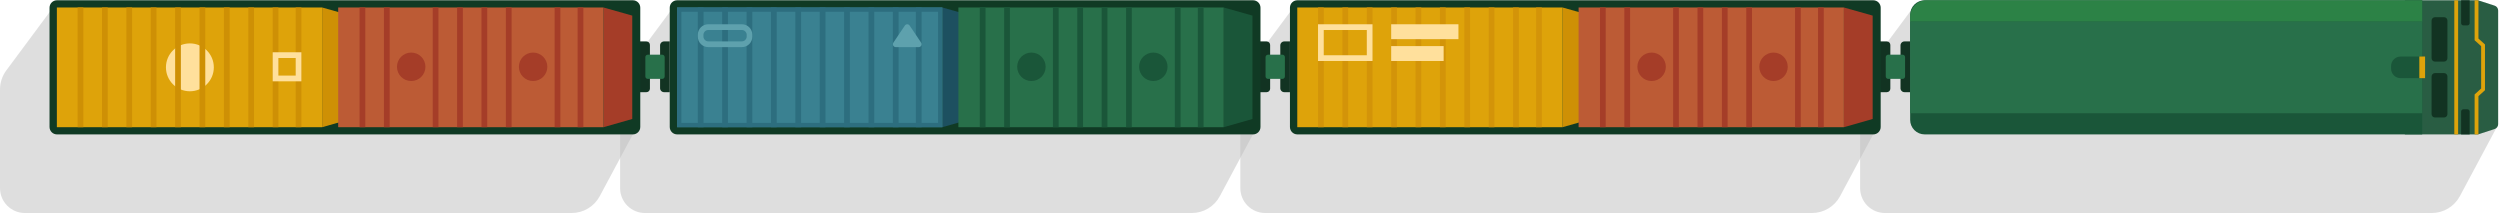 <svg width="1306" height="112" viewBox="0 0 1306 112" fill="none" xmlns="http://www.w3.org/2000/svg">
<g  opacity="0.5">
<path d="M3.283 36.795L27.328 4.419L332.402 66.815L313.307 102.491C311.885 105.148 309.769 107.368 307.184 108.916C304.599 110.465 301.643 111.282 298.63 111.282H12.989C9.544 111.282 6.241 109.914 3.805 107.478C1.369 105.042 0 101.738 0 98.293L0 46.72C0 43.145 1.151 39.665 3.283 36.795Z" fill="#BEBEBE"/>
</g>
<g  opacity="0.5">
<path d="M327.217 36.795L351.262 4.419L656.336 66.815L637.241 102.491C635.819 105.148 633.703 107.368 631.118 108.916C628.533 110.465 625.577 111.282 622.564 111.282H336.923C333.478 111.282 330.175 109.914 327.739 107.478C325.303 105.042 323.934 101.738 323.934 98.293V46.72C323.934 43.145 325.085 39.665 327.217 36.795Z" fill="#BEBEBE"/>
</g>
<g  opacity="0.5">
<path d="M651.234 36.795L675.278 4.419L980.353 66.815L961.258 102.491C959.836 105.148 957.72 107.368 955.135 108.916C952.55 110.465 949.594 111.282 946.581 111.282H660.94C657.495 111.282 654.192 109.914 651.756 107.478C649.32 105.042 647.951 101.738 647.951 98.293V46.72C647.951 43.145 649.102 39.665 651.234 36.795Z" fill="#BEBEBE"/>
</g>
<g  opacity="0.5">
<path d="M975.003 36.795L999.048 4.419L1304.12 66.815L1285.03 102.491C1283.61 105.148 1281.49 107.368 1278.9 108.916C1276.32 110.465 1273.36 111.282 1270.35 111.282H984.71C981.265 111.282 977.961 109.914 975.525 107.478C973.089 105.042 971.721 101.738 971.721 98.293V46.72C971.721 43.145 972.872 39.665 975.003 36.795Z" fill="#BEBEBE"/>
</g>
<path d="M997.863 21.638H994.895C994.622 21.638 994.352 21.691 994.1 21.796C993.848 21.9 993.619 22.053 993.426 22.246C993.233 22.439 993.08 22.668 992.975 22.92C992.871 23.172 992.817 23.442 992.817 23.715V46.074C992.817 46.347 992.871 46.617 992.975 46.869C993.08 47.121 993.233 47.35 993.426 47.543C993.619 47.736 993.848 47.889 994.1 47.993C994.352 48.098 994.622 48.151 994.895 48.151H997.863V21.638Z" fill="#123322"/>
<path d="M985.681 21.638H979.257C978.244 21.638 977.423 22.459 977.423 23.471V46.318C977.423 47.331 978.244 48.151 979.257 48.151H985.681C986.693 48.151 987.514 47.331 987.514 46.318V23.471C987.514 22.459 986.693 21.638 985.681 21.638Z" fill="#123322"/>
<path d="M1294.52 0.144H1256.29V70.212H1294.52L1303.19 67.409C1303.73 67.234 1304.2 66.894 1304.53 66.437C1304.86 65.979 1305.04 65.428 1305.04 64.862V5.494C1305.04 4.928 1304.86 4.376 1304.53 3.919C1304.2 3.461 1303.73 3.121 1303.19 2.947L1294.52 0.144Z" fill="#295D43"/>
<path d="M1265.36 70.212L1005.44 70.212C1003.43 70.212 1001.51 69.413 1000.08 67.991C998.662 66.569 997.863 64.641 997.863 62.63V7.726C997.863 5.715 998.662 3.787 1000.08 2.365C1001.51 0.943 1003.43 0.144 1005.44 0.144L1265.36 0.144V70.212Z" fill="#1A5639"/>
<path d="M677.743 70.212L978.594 70.212C980.734 70.212 982.469 68.477 982.469 66.337V4.019C982.469 1.879 980.734 0.144 978.594 0.144L677.743 0.144C675.603 0.144 673.868 1.879 673.868 4.019V66.337C673.868 68.477 675.603 70.212 677.743 70.212Z" fill="#103A24"/>
<path d="M997.863 59.158L1265.36 59.158V11.198L997.863 11.198V59.158Z" fill="#28704A"/>
<path d="M1276.78 8.979H1272.02C1271.05 8.979 1270.26 9.767 1270.26 10.739V30.417C1270.26 31.389 1271.05 32.178 1272.02 32.178H1276.78C1277.75 32.178 1278.54 31.389 1278.54 30.417V10.739C1278.54 9.767 1277.75 8.979 1276.78 8.979Z" fill="#123322"/>
<path d="M1276.78 38.178H1272.02C1271.05 38.178 1270.26 38.966 1270.26 39.939V59.616C1270.26 60.589 1271.05 61.377 1272.02 61.377H1276.78C1277.75 61.377 1278.54 60.589 1278.54 59.616V39.939C1278.54 38.966 1277.75 38.178 1276.78 38.178Z" fill="#123322"/>
<path d="M1283.13 0.144V70.212" stroke="#DEA30A" stroke-width="2" stroke-miterlimit="10"/>
<path d="M1293.74 0.144V20.578L1297.15 23.672V46.683L1293.74 49.778V70.212" stroke="#DEA30A" stroke-width="2" stroke-miterlimit="10"/>
<path d="M1285.69 0.144H1290.15V12.07C1290.15 12.392 1290.02 12.7 1289.79 12.928C1289.56 13.155 1289.26 13.283 1288.93 13.283H1286.9C1286.58 13.283 1286.27 13.155 1286.04 12.928C1285.81 12.7 1285.69 12.392 1285.69 12.07V0.144Z" fill="#123322"/>
<path d="M1286.9 57.073H1288.93C1289.26 57.073 1289.56 57.2 1289.79 57.428C1290.02 57.655 1290.15 57.964 1290.15 58.286V70.212H1285.69V58.286C1285.69 57.964 1285.81 57.655 1286.04 57.428C1286.27 57.2 1286.58 57.073 1286.9 57.073Z" fill="#123322"/>
<path d="M1254.09 29.525H1265.36V40.83H1254.09C1252.76 40.83 1251.49 40.304 1250.56 39.369C1249.62 38.433 1249.1 37.164 1249.1 35.841V34.515C1249.1 33.191 1249.62 31.922 1250.56 30.987C1251.49 30.051 1252.76 29.525 1254.09 29.525Z" fill="#1A5639"/>
<path d="M1265.36 29.525V40.83" stroke="#DEA30A" stroke-width="3" stroke-miterlimit="10"/>
<path d="M997.863 8.734V11.198H1265.36V0.144H1006.45C1004.17 0.144 1001.99 1.049 1000.38 2.66C998.768 4.271 997.863 6.456 997.863 8.734Z" fill="#2C8246"/>
<path d="M993.945 28.574H986.386C985.687 28.574 985.12 29.141 985.12 29.84V39.949C985.12 40.648 985.687 41.215 986.386 41.215H993.945C994.644 41.215 995.211 40.648 995.211 39.949V29.84C995.211 29.141 994.644 28.574 993.945 28.574Z" fill="#28704A"/>
<path d="M673.868 21.638H670.9C670.627 21.638 670.357 21.691 670.105 21.796C669.853 21.9 669.624 22.053 669.431 22.246C669.238 22.439 669.085 22.668 668.981 22.92C668.876 23.172 668.823 23.442 668.823 23.715V46.074C668.823 46.347 668.876 46.617 668.981 46.869C669.085 47.121 669.238 47.35 669.431 47.543C669.624 47.736 669.853 47.889 670.105 47.993C670.357 48.098 670.627 48.151 670.9 48.151H673.868V21.638Z" fill="#123322"/>
<path d="M661.686 21.638H655.262C654.25 21.638 653.429 22.459 653.429 23.471V46.318C653.429 47.331 654.25 48.151 655.262 48.151H661.686C662.699 48.151 663.52 47.331 663.52 46.318V23.471C663.52 22.459 662.699 21.638 661.686 21.638Z" fill="#123322"/>
<path d="M353.748 70.212L654.599 70.212C656.739 70.212 658.474 68.477 658.474 66.337V4.019C658.474 1.879 656.739 0.144 654.599 0.144L353.748 0.144C351.608 0.144 349.873 1.879 349.873 4.019V66.337C349.873 68.477 351.608 70.212 353.748 70.212Z" fill="#103A24"/>
<path d="M669.951 28.574H662.392C661.693 28.574 661.126 29.141 661.126 29.84V39.949C661.126 40.648 661.693 41.215 662.392 41.215H669.951C670.65 41.215 671.217 40.648 671.217 39.949V29.84C671.217 29.141 670.65 28.574 669.951 28.574Z" fill="#28704A"/>
<path d="M349.873 21.638H346.905C346.632 21.638 346.362 21.691 346.11 21.796C345.858 21.9 345.629 22.053 345.436 22.246C345.243 22.439 345.09 22.668 344.985 22.92C344.881 23.172 344.827 23.442 344.827 23.715V46.074C344.827 46.347 344.881 46.617 344.985 46.869C345.09 47.121 345.243 47.35 345.436 47.543C345.629 47.736 345.858 47.889 346.11 47.993C346.362 48.098 346.632 48.151 346.905 48.151H349.873V21.638Z" fill="#123322"/>
<path d="M337.691 21.638H331.267C330.255 21.638 329.434 22.459 329.434 23.471V46.318C329.434 47.331 330.255 48.151 331.267 48.151H337.691C338.704 48.151 339.525 47.331 339.525 46.318V23.471C339.525 22.459 338.704 21.638 337.691 21.638Z" fill="#123322"/>
<path d="M29.753 70.212L330.604 70.212C332.744 70.212 334.479 68.477 334.479 66.337V4.019C334.479 1.879 332.744 0.144 330.604 0.144L29.753 0.144C27.613 0.144 25.878 1.879 25.878 4.019V66.337C25.878 68.477 27.613 70.212 29.753 70.212Z" fill="#103A24"/>
<path d="M345.956 28.574H338.397C337.698 28.574 337.131 29.141 337.131 29.84V39.949C337.131 40.648 337.698 41.215 338.397 41.215H345.956C346.655 41.215 347.222 40.648 347.222 39.949V29.84C347.222 29.141 346.655 28.574 345.956 28.574Z" fill="#28704A"/>
<path d="M978.281 62.153L963.249 66.447V3.909L978.281 8.155V62.153Z" fill="#A53D28"/>
<path d="M831.316 62.153L816.284 66.447V3.909L831.316 8.155V62.153Z" fill="#CE9005"/>
<path d="M963.249 3.91H824.661V66.447H963.249V3.91Z" fill="#BC5B35"/>
<path d="M816.284 3.91H677.696V66.447H816.284V3.91Z" fill="#DEA30A"/>
<path d="M837.326 3.91V66.447" stroke="#A53D28" stroke-width="3" stroke-miterlimit="10"/>
<path d="M850.064 3.91V66.447" stroke="#A53D28" stroke-width="3" stroke-miterlimit="10"/>
<path d="M875.539 3.91V66.447" stroke="#A53D28" stroke-width="3" stroke-miterlimit="10"/>
<path d="M888.276 3.91V66.447" stroke="#A53D28" stroke-width="3" stroke-miterlimit="10"/>
<path d="M901.014 3.91V66.447" stroke="#A53D28" stroke-width="3" stroke-miterlimit="10"/>
<path d="M913.752 3.91V66.447" stroke="#A53D28" stroke-width="3" stroke-miterlimit="10"/>
<path d="M939.227 3.91V66.447" stroke="#A53D28" stroke-width="3" stroke-miterlimit="10"/>
<path d="M951.238 3.91V66.447" stroke="#A53D28" stroke-width="3" stroke-miterlimit="10"/>
<path d="M690.034 3.91V66.447" stroke="#D39409" stroke-width="3" stroke-miterlimit="10"/>
<path d="M702.771 3.91V66.447" stroke="#D39409" stroke-width="3" stroke-miterlimit="10"/>
<path d="M715.509 3.91V66.447" stroke="#D39409" stroke-width="3" stroke-miterlimit="10"/>
<path d="M728.247 3.91V66.447" stroke="#D39409" stroke-width="3" stroke-miterlimit="10"/>
<path d="M740.984 3.91V66.447" stroke="#D39409" stroke-width="3" stroke-miterlimit="10"/>
<path d="M753.722 3.91V66.447" stroke="#D39409" stroke-width="3" stroke-miterlimit="10"/>
<path d="M766.459 3.91V66.447" stroke="#D39409" stroke-width="3" stroke-miterlimit="10"/>
<path d="M779.197 3.91V66.447" stroke="#D39409" stroke-width="3" stroke-miterlimit="10"/>
<path d="M791.935 3.91V66.447" stroke="#D39409" stroke-width="3" stroke-miterlimit="10"/>
<path d="M803.946 3.91V66.447" stroke="#D39409" stroke-width="3" stroke-miterlimit="10"/>
<path d="M862.802 42.328C866.907 42.328 870.235 39 870.235 34.895C870.235 30.789 866.907 27.461 862.802 27.461C858.696 27.461 855.368 30.789 855.368 34.895C855.368 39 858.696 42.328 862.802 42.328Z" fill="#A53D28"/>
<path d="M926.489 42.328C930.595 42.328 933.923 39 933.923 34.895C933.923 30.789 930.595 27.461 926.489 27.461C922.384 27.461 919.056 30.789 919.056 34.895C919.056 39 922.384 42.328 926.489 42.328Z" fill="#A53D28"/>
<path d="M654.286 62.153L639.255 66.447V3.909L654.286 8.155V62.153Z" fill="#1A5639"/>
<path d="M507.321 62.153L492.29 66.447V3.909L507.321 8.155V62.153Z" fill="#1D5060"/>
<path d="M639.254 3.91H500.666V66.447H639.254V3.91Z" fill="#28704A"/>
<path d="M492.289 3.91H353.701V66.447H492.289V3.91Z" fill="#3A8191"/>
<path d="M490.037 6.162V64.194H355.953V6.162H490.037ZM492.289 3.91H353.701V66.447H492.289V3.91Z" fill="#2D6E7F"/>
<path d="M513.331 3.91V66.447" stroke="#1A5639" stroke-width="3" stroke-miterlimit="10"/>
<path d="M526.069 3.91V66.447" stroke="#1A5639" stroke-width="3" stroke-miterlimit="10"/>
<path d="M551.544 3.91V66.447" stroke="#1A5639" stroke-width="3" stroke-miterlimit="10"/>
<path d="M564.282 3.91V66.447" stroke="#1A5639" stroke-width="3" stroke-miterlimit="10"/>
<path d="M577.019 3.91V66.447" stroke="#1A5639" stroke-width="3" stroke-miterlimit="10"/>
<path d="M589.757 3.91V66.447" stroke="#1A5639" stroke-width="3" stroke-miterlimit="10"/>
<path d="M615.232 3.91V66.447" stroke="#1A5639" stroke-width="3" stroke-miterlimit="10"/>
<path d="M627.244 3.91V66.447" stroke="#1A5639" stroke-width="3" stroke-miterlimit="10"/>
<path d="M366.039 3.91V66.447" stroke="#2D6E7F" stroke-width="3" stroke-miterlimit="10"/>
<path d="M378.777 3.91V66.447" stroke="#2D6E7F" stroke-width="3" stroke-miterlimit="10"/>
<path d="M404.252 3.91V66.447" stroke="#2D6E7F" stroke-width="3" stroke-miterlimit="10"/>
<path d="M416.99 3.91V66.447" stroke="#2D6E7F" stroke-width="3" stroke-miterlimit="10"/>
<path d="M391.514 3.91V66.447" stroke="#2D6E7F" stroke-width="3" stroke-miterlimit="10"/>
<path d="M429.727 3.91V66.447" stroke="#2D6E7F" stroke-width="3" stroke-miterlimit="10"/>
<path d="M442.464 3.91V66.447" stroke="#2D6E7F" stroke-width="3" stroke-miterlimit="10"/>
<path d="M455.202 3.91V66.447" stroke="#2D6E7F" stroke-width="3" stroke-miterlimit="10"/>
<path d="M467.94 3.91V66.447" stroke="#2D6E7F" stroke-width="3" stroke-miterlimit="10"/>
<path d="M479.951 3.91V66.447" stroke="#2D6E7F" stroke-width="3" stroke-miterlimit="10"/>
<path d="M538.807 42.328C542.912 42.328 546.24 39 546.24 34.895C546.24 30.789 542.912 27.461 538.807 27.461C534.701 27.461 531.373 30.789 531.373 34.895C531.373 39 534.701 42.328 538.807 42.328Z" fill="#1A5639"/>
<path d="M602.495 42.328C606.6 42.328 609.928 39 609.928 34.895C609.928 30.789 606.6 27.461 602.495 27.461C598.389 27.461 595.061 30.789 595.061 34.895C595.061 39 598.389 42.328 602.495 42.328Z" fill="#1A5639"/>
<path d="M330.291 62.153L315.26 66.447V3.909L330.291 8.155V62.153Z" fill="#A53D28"/>
<path d="M183.326 62.153L168.295 66.447V3.909L183.326 8.155V62.153Z" fill="#CE9005"/>
<path d="M315.26 3.91H176.671V66.447H315.26V3.91Z" fill="#BC5B35"/>
<path d="M168.294 3.91H29.706V66.447H168.294V3.91Z" fill="#DEA30A"/>
<path d="M189.337 3.91V66.447" stroke="#A53D28" stroke-width="3" stroke-miterlimit="10"/>
<path d="M202.074 3.91V66.447" stroke="#A53D28" stroke-width="3" stroke-miterlimit="10"/>
<path d="M227.549 3.91V66.447" stroke="#A53D28" stroke-width="3" stroke-miterlimit="10"/>
<path d="M240.287 3.91V66.447" stroke="#A53D28" stroke-width="3" stroke-miterlimit="10"/>
<path d="M253.024 3.91V66.447" stroke="#A53D28" stroke-width="3" stroke-miterlimit="10"/>
<path d="M265.762 3.91V66.447" stroke="#A53D28" stroke-width="3" stroke-miterlimit="10"/>
<path d="M291.237 3.91V66.447" stroke="#A53D28" stroke-width="3" stroke-miterlimit="10"/>
<path d="M303.248 3.91V66.447" stroke="#A53D28" stroke-width="3" stroke-miterlimit="10"/>
<path d="M42.044 3.91V66.447" stroke="#CE9005" stroke-width="3" stroke-miterlimit="10"/>
<path d="M54.782 3.91V66.447" stroke="#CE9005" stroke-width="3" stroke-miterlimit="10"/>
<path d="M67.519 3.91V66.447" stroke="#CE9005" stroke-width="3" stroke-miterlimit="10"/>
<path d="M80.257 3.91V66.447" stroke="#CE9005" stroke-width="3" stroke-miterlimit="10"/>
<path d="M118.47 3.91V66.447" stroke="#CE9005" stroke-width="3" stroke-miterlimit="10"/>
<path d="M131.207 3.91V66.447" stroke="#CE9005" stroke-width="3" stroke-miterlimit="10"/>
<path d="M143.945 3.91V66.447" stroke="#CE9005" stroke-width="3" stroke-miterlimit="10"/>
<path d="M155.956 3.91V66.447" stroke="#CE9005" stroke-width="3" stroke-miterlimit="10"/>
<path d="M214.812 42.328C218.917 42.328 222.245 39 222.245 34.895C222.245 30.789 218.917 27.461 214.812 27.461C210.706 27.461 207.378 30.789 207.378 34.895C207.378 39 210.706 42.328 214.812 42.328Z" fill="#A53D28"/>
<path d="M278.5 42.328C282.605 42.328 285.933 39 285.933 34.895C285.933 30.789 282.605 27.461 278.5 27.461C274.394 27.461 271.066 30.789 271.066 34.895C271.066 39 274.394 42.328 278.5 42.328Z" fill="#A53D28"/>
<path d="M715.509 14.177H690.034V30.362H715.509V14.177Z" stroke="#FFE09C" stroke-width="3" stroke-miterlimit="10"/>
<path d="M479.951 23.11H467.94L473.945 14.177L479.951 23.11Z" fill="#5EA1AD" stroke="#5EA1AD" stroke-width="3" stroke-linecap="round" stroke-linejoin="round"/>
<path d="M760.393 14.177H728.247V18.955H760.393V14.177Z" fill="#FFE09C" stroke="#FFE09C" stroke-width="3" stroke-miterlimit="10"/>
<path d="M752.659 25.583H728.247V30.362H752.659V25.583Z" fill="#FFE09C" stroke="#FFE09C" stroke-width="3" stroke-miterlimit="10"/>
<path d="M387.571 14.177H369.981C367.804 14.177 366.039 15.942 366.039 18.119V19.167C366.039 21.345 367.804 23.11 369.981 23.11H387.571C389.749 23.11 391.514 21.345 391.514 19.167V18.119C391.514 15.942 389.749 14.177 387.571 14.177Z" stroke="#5EA1AD" stroke-width="3" stroke-miterlimit="10"/>
<path d="M99.194 46.184C105.273 46.184 110.201 41.256 110.201 35.178C110.201 29.099 105.273 24.171 99.194 24.171C93.116 24.171 88.188 29.099 88.188 35.178C88.188 41.256 93.116 46.184 99.194 46.184Z" fill="#FFE09C" stroke="#FFE09C" stroke-width="3" stroke-miterlimit="10"/>
<path d="M92.994 3.91V66.447" stroke="#CE9005" stroke-width="3" stroke-miterlimit="10"/>
<path d="M105.732 3.91V66.447" stroke="#CE9005" stroke-width="3" stroke-miterlimit="10"/>
<path d="M155.956 28.803H143.945V40.986H155.956V28.803Z" stroke="#FFE09C" stroke-width="3" stroke-miterlimit="10"/>
</svg>
